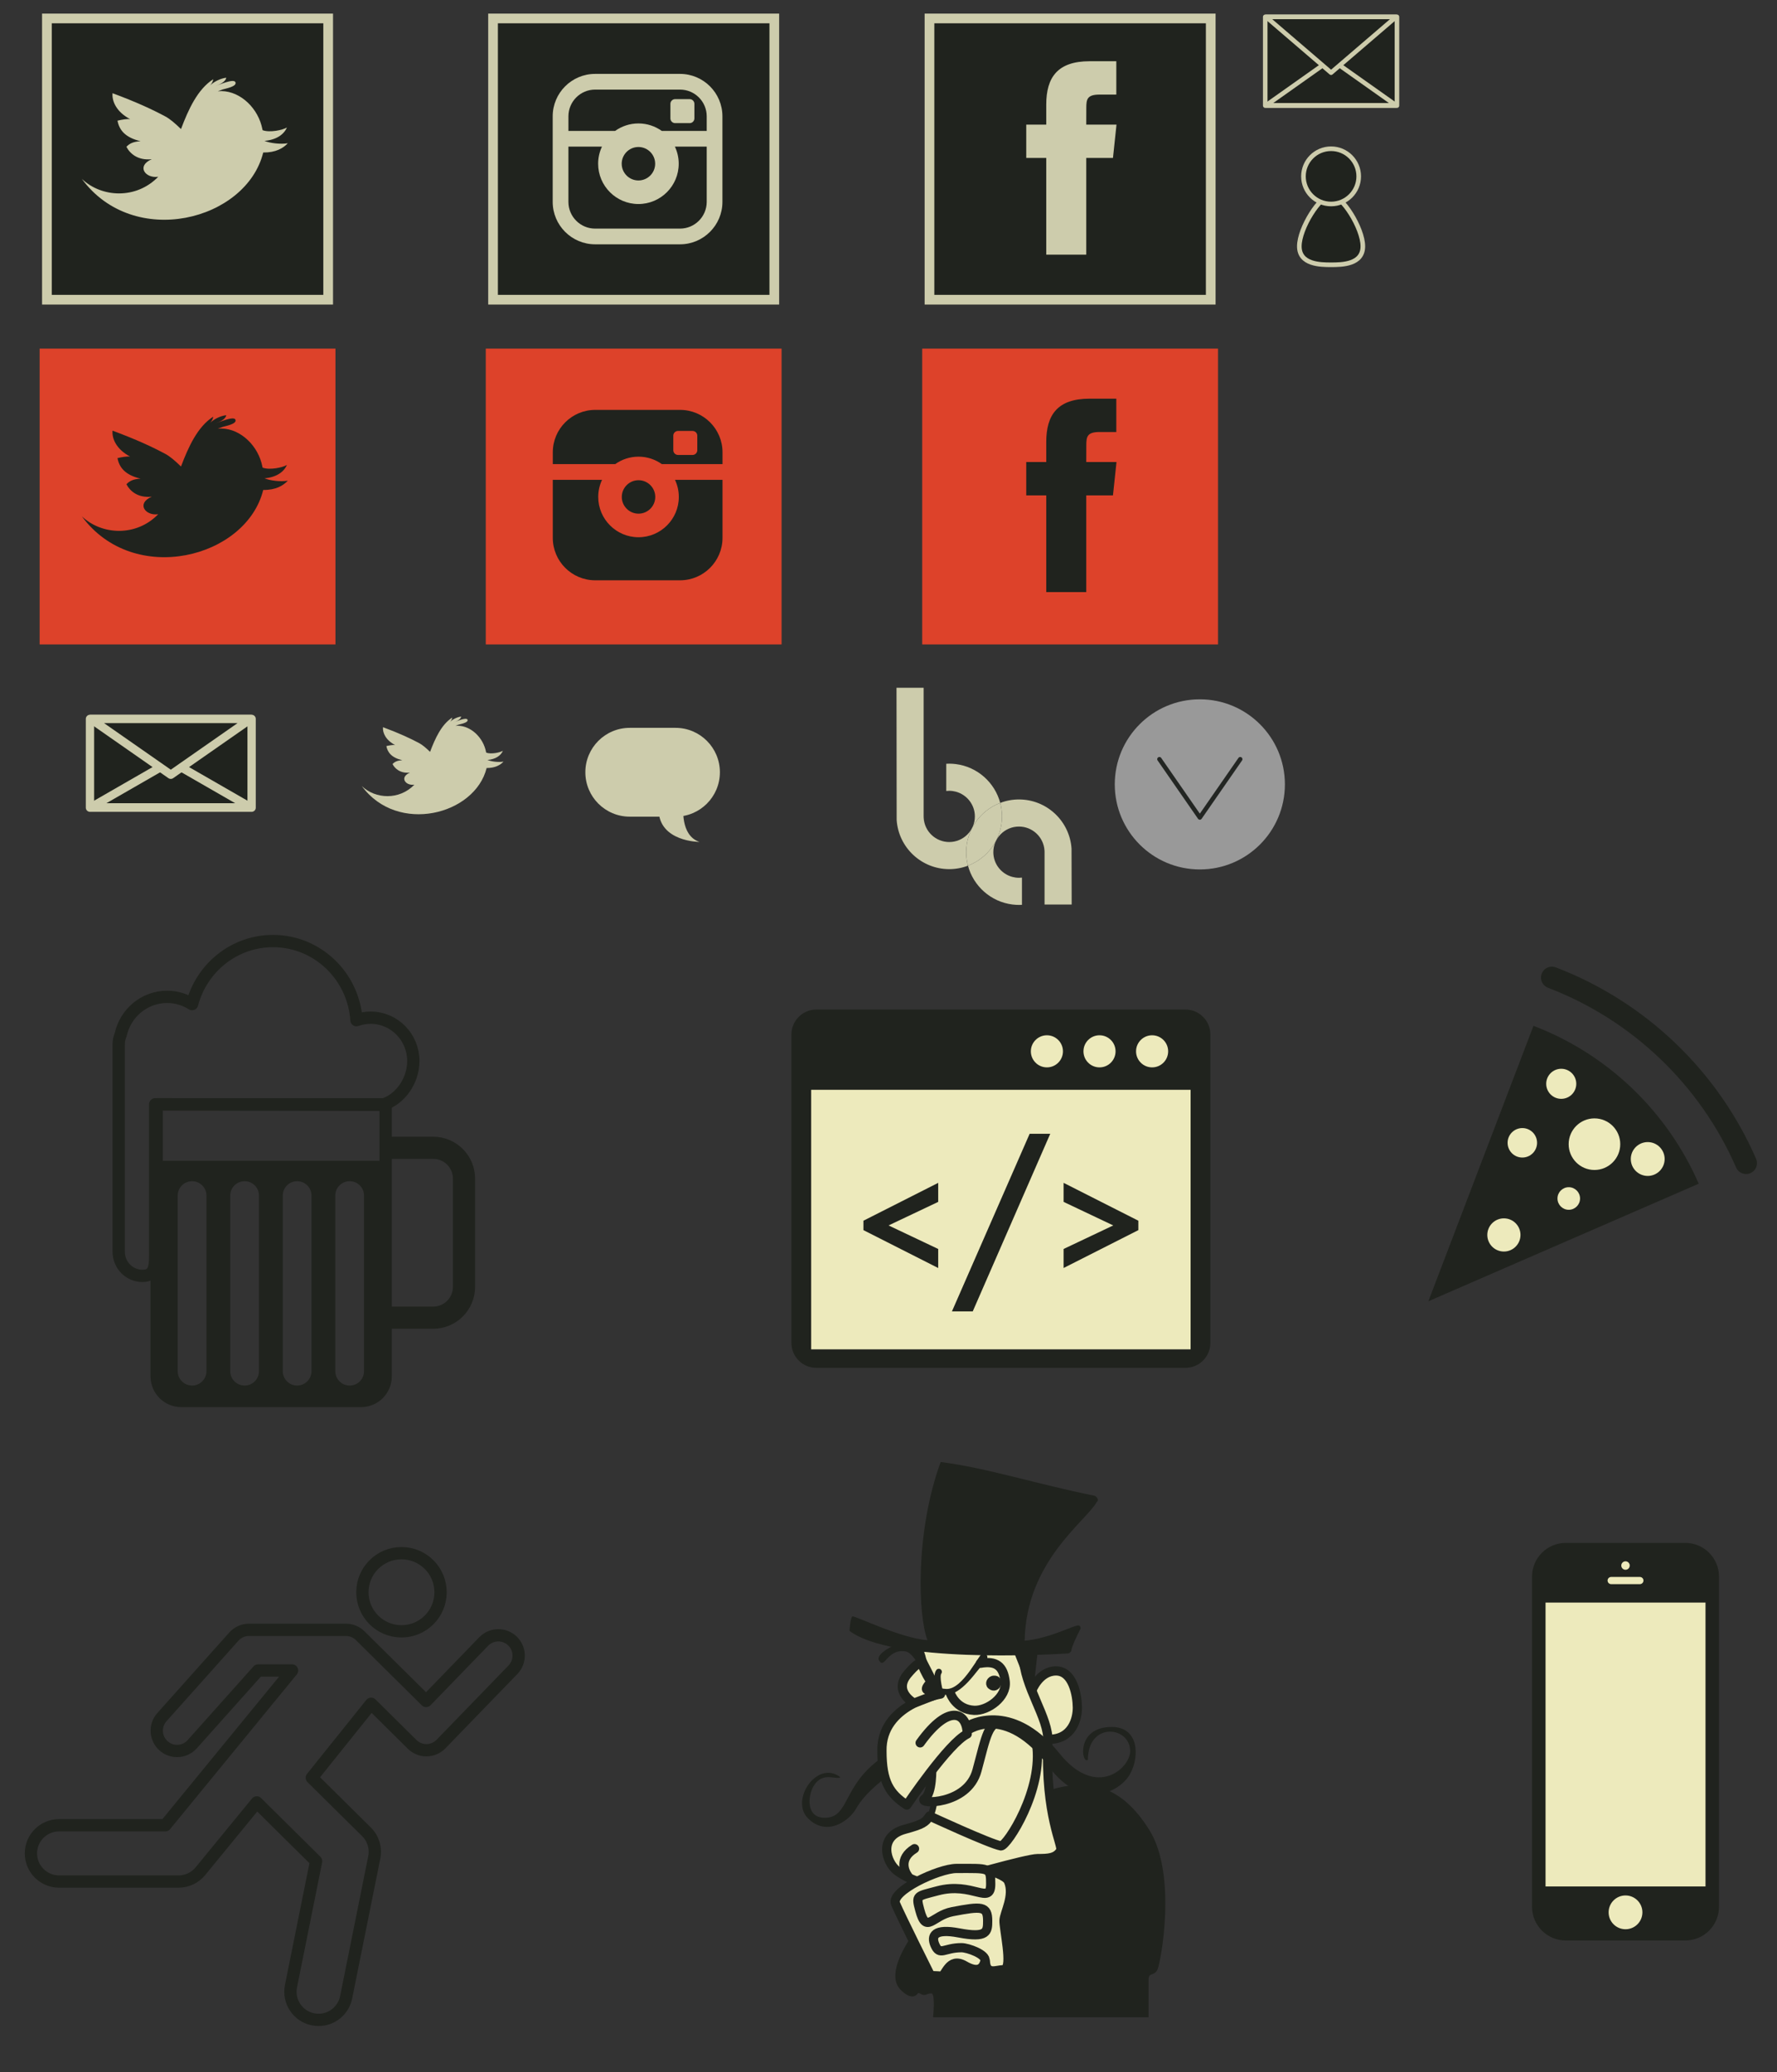 <?xml version="1.0" encoding="utf-8"?>
<!-- Generator: Adobe Illustrator 16.0.0, SVG Export Plug-In . SVG Version: 6.00 Build 0)  -->
<!DOCTYPE svg PUBLIC "-//W3C//DTD SVG 1.1//EN" "http://www.w3.org/Graphics/SVG/1.1/DTD/svg11.dtd">
<svg version="1.1" id="Layer_1" xmlns="http://www.w3.org/2000/svg" xmlns:xlink="http://www.w3.org/1999/xlink" x="0px" y="0px"
	 width="289px" height="337px" viewBox="0 0 289 337" enable-background="new 0 0 289 337" xml:space="preserve">
<rect x="0" y="0" width="289" height="337" fill="#333333" stroke="none"/>
<g>
	<path fill="#CDCCAC" d="M81.889,123.861c-0.812,0.139-1.987-0.005-2.61-0.266c1.296-0.106,2.171-0.695,2.509-1.494
		c-0.466,0.287-1.916,0.6-2.715,0.302c-0.041-0.187-0.082-0.366-0.127-0.527c-0.609-2.24-2.697-4.047-4.885-3.829
		c0.176-0.071,0.354-0.138,0.537-0.197c0.238-0.087,1.652-0.317,1.43-0.816c-0.188-0.438-1.914,0.331-2.239,0.434
		c0.429-0.16,1.14-0.438,1.214-0.934c-0.656,0.091-1.303,0.402-1.801,0.854c0.18-0.193,0.316-0.431,0.346-0.685
		c-1.754,1.122-2.776,3.38-3.605,5.573c-0.65-0.63-1.229-1.128-1.745-1.406c-1.453-0.775-3.188-1.59-5.912-2.604
		c-0.084,0.902,0.446,2.104,1.968,2.899c-0.328-0.045-0.933,0.056-1.416,0.17c0.197,1.035,0.84,1.887,2.582,2.299
		c-0.798,0.052-1.209,0.234-1.58,0.624c0.361,0.72,1.246,1.563,2.836,1.392c-1.769,0.763-0.722,2.176,0.719,1.966
		c-2.454,2.538-6.325,2.352-8.547,0.229c5.801,7.914,18.414,4.68,20.293-2.942C80.549,124.912,81.375,124.413,81.889,123.861z"/>
	<g>
		
			<rect x="14.632" y="116.914" fill="#20231E" stroke="#CDCCAC" stroke-width="1.352" stroke-linecap="round" stroke-linejoin="round" stroke-miterlimit="10" width="26.288" height="14.44"/>
		
			<polygon fill="#20231E" stroke="#CDCCAC" stroke-width="1.352" stroke-linecap="round" stroke-linejoin="round" stroke-miterlimit="10" points="
			14.771,131.306 40.781,131.306 27.777,123.825 		"/>
		
			<polygon fill="#20231E" stroke="#CDCCAC" stroke-width="1.352" stroke-linecap="round" stroke-linejoin="round" stroke-miterlimit="10" points="
			14.771,116.928 40.781,116.928 27.777,126 		"/>
	</g>
	<g>
		<path fill="#CDCCAC" d="M95.198,125.593c0,3.988,3.231,7.222,7.222,7.222h7.438c3.988,0,7.221-3.232,7.221-7.222l0,0
			c0-3.989-3.232-7.223-7.221-7.223h-7.438C98.432,118.371,95.198,121.604,95.198,125.593L95.198,125.593z"/>
		<path fill="#CDCCAC" d="M111.155,131.146c0,0-0.578,4.718,2.601,5.777c0,0-6.55,0-6.646-5.2L111.155,131.146z"/>
	</g>
	<g>
		<path fill="#CDCCAC" d="M174.291,147.107l-0.023-9.097c-0.303-4.488-4.038-7.993-8.553-7.993c-1.072,0-2.099,0.199-3.045,0.561
			c0.187,0.701,0.289,1.437,0.289,2.195c0,3.657-2.304,6.785-5.533,8.016c0.885,3.331,3.728,5.873,7.217,6.312
			c0.166,0.019,0.332,0.035,0.503,0.047c0.014,0,0.026,0.003,0.045,0.004c0.172,0.012,0.349,0.018,0.524,0.018
			c0.164,0,0.328-0.006,0.489-0.016v-4.426c0,0,0,0-0.002,0c-0.159,0.019-0.321,0.03-0.487,0.03c-0.179,0-0.353-0.015-0.524-0.035
			c-0.021-0.003-0.039-0.007-0.062-0.011c-0.164-0.023-0.328-0.058-0.486-0.099c-1.778-0.476-3.094-2.095-3.094-4.021
			c0-2.296,1.869-4.165,4.166-4.165c2.207,0,4.033,1.723,4.158,3.926c0.006,0.079,0.006,0.159,0.006,0.239v8.515H174.291
			L174.291,147.107z"/>
		<path fill="#CDCCAC" d="M162.67,130.578c-0.886-3.331-3.728-5.873-7.218-6.312c-0.163-0.021-0.331-0.036-0.5-0.048
			c-0.016,0-0.028-0.002-0.045-0.003c-0.174-0.013-0.351-0.019-0.526-0.019c-0.164,0-0.326,0.007-0.488,0.017v4.426l0,0
			c0.16-0.021,0.322-0.031,0.488-0.031c0.18,0,0.353,0.015,0.523,0.037c0.021,0.003,0.04,0.006,0.062,0.009
			c0.166,0.024,0.328,0.059,0.484,0.099c1.779,0.477,3.096,2.097,3.096,4.021c0,2.299-1.869,4.166-4.166,4.166
			c-2.205,0-4.033-1.724-4.158-3.926c-0.004-0.079-0.008-0.159-0.008-0.24v-20.92h-4.41l0.023,21.502
			c0.303,4.489,4.038,7.993,8.553,7.993c1.07,0,2.099-0.199,3.045-0.562c-0.188-0.699-0.287-1.436-0.287-2.195
			C157.139,134.937,159.44,131.809,162.67,130.578z"/>
		<path fill="#CDCCAC" d="M162.959,132.773c0-0.76-0.104-1.494-0.289-2.195c-3.229,1.23-5.531,4.358-5.531,8.016
			c0,0.761,0.103,1.496,0.287,2.195C160.655,139.559,162.959,136.431,162.959,132.773z"/>
	</g>
</g>
<g opacity="0.5">
	<circle fill="#FFFFFF" cx="195.133" cy="127.566" r="13.834"/>
	
		<polyline fill="none" stroke="#141914" stroke-width="0.716" stroke-linecap="round" stroke-linejoin="round" stroke-miterlimit="10" points="
		188.559,123.468 195.133,132.954 201.707,123.468 	"/>
</g>
<g>
	<g>
		
			<rect x="7.63" y="3" fill="#20231E" stroke="#CDCCAC" stroke-width="1.577" stroke-miterlimit="10" width="45.742" height="45.742"/>
		
			<rect x="80.186" y="3" fill="#20231E" stroke="#CDCCAC" stroke-width="1.577" stroke-miterlimit="10" width="45.742" height="45.742"/>
		
			<rect x="151.164" y="3" fill="#20231E" stroke="#CDCCAC" stroke-width="1.577" stroke-miterlimit="10" width="45.742" height="45.742"/>
		<g>
			<g>
				<path fill="#CDCCAC" d="M110.592,12.017H96.786c-3.804,0-6.899,3.096-6.899,6.898v13.92c0,3.803,3.096,6.898,6.899,6.898h13.806
					c3.803,0,6.898-3.097,6.898-6.898v-13.92C117.49,15.112,114.394,12.017,110.592,12.017z M96.786,14.571h13.806
					c2.396,0,4.343,1.949,4.343,4.344v2.375h-7.312c-1.071-0.764-2.38-1.215-3.792-1.215c-1.412,0-2.72,0.451-3.792,1.215h-7.595
					v-2.375C92.443,16.521,94.391,14.571,96.786,14.571z M106.551,26.628c0,1.5-1.221,2.721-2.721,2.721s-2.72-1.221-2.72-2.721
					c0-1.499,1.22-2.721,2.72-2.721S106.551,25.129,106.551,26.628z M110.592,37.179H96.786c-2.396,0-4.344-1.949-4.344-4.344v-8.99
					H97.9c-0.398,0.846-0.623,1.789-0.623,2.783c0,3.614,2.938,6.553,6.553,6.553c3.612,0,6.553-2.938,6.553-6.553
					c0-0.994-0.225-1.938-0.623-2.783h5.175v8.99C114.934,35.229,112.987,37.179,110.592,37.179z"/>
				<path fill="#CDCCAC" d="M112.933,19.257c0,0.42-0.346,0.768-0.768,0.768h-2.367c-0.422,0-0.768-0.348-0.768-0.768V16.89
					c0-0.422,0.346-0.767,0.768-0.767h2.367c0.422,0,0.768,0.345,0.768,0.767V19.257z"/>
			</g>
		</g>
		<path fill="#CDCCAC" d="M176.662,41.414h-6.507V25.687h-3.253v-5.422h3.253v-3.253c0-4.423,1.835-7.054,7.052-7.054h4.342v5.424
			h-2.713c-2.029,0-2.166,0.755-2.166,2.168l-0.008,2.715h4.918l-0.574,5.422h-4.344V41.414L176.662,41.414z"/>
		<path fill="#CDCCAC" d="M46.807,23.295c-1.179,0.202-2.889-0.008-3.795-0.386c1.883-0.154,3.157-1.01,3.648-2.174
			c-0.678,0.418-2.785,0.873-3.948,0.439c-0.058-0.271-0.12-0.531-0.184-0.768c-0.887-3.26-3.921-5.883-7.102-5.567
			c0.256-0.103,0.516-0.198,0.779-0.287c0.349-0.126,2.403-0.461,2.08-1.187c-0.274-0.638-2.784,0.479-3.256,0.628
			c0.624-0.234,1.655-0.639,1.766-1.355c-0.954,0.131-1.893,0.586-2.618,1.24c0.263-0.279,0.461-0.624,0.502-0.994
			c-2.55,1.631-4.039,4.914-5.243,8.104c-0.945-0.916-1.785-1.641-2.537-2.045c-2.11-1.129-4.636-2.312-8.595-3.783
			c-0.123,1.312,0.648,3.057,2.862,4.216c-0.478-0.065-1.356,0.081-2.058,0.247c0.285,1.503,1.22,2.742,3.751,3.34
			c-1.158,0.076-1.756,0.342-2.298,0.908c0.526,1.045,1.813,2.275,4.124,2.021c-2.57,1.109-1.049,3.164,1.045,2.856
			c-3.568,3.69-9.195,3.418-12.426,0.334c8.435,11.505,26.771,6.803,29.503-4.278C44.86,24.821,46.061,24.097,46.807,23.295z"/>
	</g>
	<g>
		<g>
			
				<rect x="7.631" y="57.88" fill="#DD422A" stroke="#DD422A" stroke-width="2.366" stroke-miterlimit="10" width="45.742" height="45.741"/>
			<path fill="#20231E" d="M46.807,78.175c-1.179,0.202-2.889-0.008-3.794-0.386c1.882-0.153,3.157-1.011,3.647-2.173
				c-0.678,0.418-2.785,0.873-3.948,0.439c-0.058-0.272-0.12-0.533-0.184-0.769c-0.886-3.259-3.92-5.884-7.101-5.566
				c0.255-0.104,0.516-0.2,0.778-0.288c0.349-0.125,2.403-0.461,2.08-1.186c-0.273-0.639-2.784,0.48-3.256,0.628
				c0.624-0.233,1.655-0.638,1.766-1.354c-0.955,0.131-1.893,0.582-2.618,1.24c0.263-0.281,0.461-0.625,0.502-0.996
				c-2.549,1.631-4.039,4.916-5.243,8.105c-0.945-0.918-1.785-1.643-2.537-2.045c-2.11-1.131-4.636-2.312-8.595-3.785
				c-0.123,1.312,0.647,3.057,2.863,4.217c-0.479-0.066-1.356,0.08-2.059,0.246c0.286,1.503,1.22,2.742,3.752,3.341
				c-1.158,0.075-1.755,0.341-2.297,0.907c0.525,1.045,1.812,2.275,4.123,2.021c-2.57,1.109-1.049,3.164,1.045,2.856
				c-3.567,3.69-9.194,3.418-12.426,0.334c8.435,11.505,26.771,6.804,29.502-4.278C44.861,79.704,46.062,78.978,46.807,78.175z"/>
		</g>
		
			<rect x="80.186" y="57.88" fill="#DD422A" stroke="#DD422A" stroke-width="2.366" stroke-miterlimit="10" width="45.741" height="45.741"/>
		
			<rect x="151.166" y="57.88" fill="#DD422A" stroke="#DD422A" stroke-width="2.366" stroke-miterlimit="10" width="45.74" height="45.741"/>
		<path fill="#20231E" d="M176.662,96.293h-6.506V80.565h-3.254v-5.422h3.254v-3.252c0-4.425,1.834-7.055,7.051-7.055h4.342v5.423
			h-2.711c-2.031,0-2.168,0.757-2.168,2.169l-0.008,2.715h4.918l-0.574,5.422h-4.344V96.293L176.662,96.293z"/>
		<g>
			<path fill="#20231E" d="M106.567,80.819c0-1.5-1.222-2.721-2.722-2.721s-2.72,1.221-2.72,2.721c0,1.498,1.22,2.72,2.72,2.72
				S106.567,82.317,106.567,80.819z"/>
			<g>
				<path fill="#20231E" d="M103.845,74.269c1.412,0,2.722,0.449,3.793,1.213h5.146h4.721V73.56c0-3.806-3.095-6.898-6.897-6.898
					H96.801c-3.805,0-6.898,3.094-6.898,6.898v1.922h10.15C101.125,74.718,102.433,74.269,103.845,74.269z M109.5,70.853
					c0-0.42,0.345-0.767,0.767-0.767h2.368c0.422,0,0.767,0.347,0.767,0.767v2.369c0,0.422-0.345,0.768-0.767,0.768h-2.368
					c-0.422,0-0.767-0.346-0.767-0.768V70.853z"/>
				<path fill="#20231E" d="M110.399,80.819c0,3.611-2.939,6.553-6.554,6.553c-3.613,0-6.552-2.939-6.552-6.553
					c0-0.995,0.224-1.938,0.622-2.784h-8.013v9.442c0,3.803,3.094,6.898,6.898,6.898h13.807c3.804,0,6.897-3.096,6.897-6.898v-9.442
					h-7.729C110.174,78.881,110.399,79.824,110.399,80.819z"/>
			</g>
		</g>
	</g>
</g>
<g>
	<g>
		<g>
			
				<path fill="none" stroke="#20231E" stroke-width="2.002" stroke-linecap="round" stroke-linejoin="round" stroke-miterlimit="10" d="
				M25.482,179.594v44.246c0,2.211,1.793,4.004,4.004,4.004h29.231c2.211,0,4.004-1.793,4.004-4.004v-44.246H25.482z"/>
			<path fill="none" stroke="#20231E" stroke-width="3.604" stroke-linejoin="round" stroke-miterlimit="10" d="M63.268,214.297
				h7.183c2.767,0,5.011-2.242,5.011-5.01V191.68c0-2.768-2.244-5.012-5.011-5.012h-7.183"/>
			<path fill="#20231E" d="M25.482,188.791v35.902c0,1.74,1.793,3.15,4.004,3.15h29.231c2.211,0,4.004-1.41,4.004-3.15v-35.902
				H25.482z M33.575,223c0,1.291-1.046,2.336-2.336,2.336s-2.336-1.045-2.336-2.336v-28.563c0-1.29,1.046-2.335,2.336-2.335
				s2.336,1.045,2.336,2.335V223z M42.117,223c0,1.291-1.046,2.336-2.335,2.336c-1.29,0-2.336-1.045-2.336-2.336v-28.563
				c0-1.29,1.046-2.335,2.336-2.335c1.289,0,2.335,1.045,2.335,2.335V223z M50.66,223c0,1.291-1.046,2.336-2.336,2.336
				s-2.336-1.045-2.336-2.336v-28.563c0-1.29,1.046-2.335,2.336-2.335s2.336,1.045,2.336,2.335V223z M59.202,223
				c0,1.291-1.046,2.336-2.336,2.336S54.53,224.291,54.53,223v-28.563c0-1.29,1.046-2.335,2.336-2.335s2.336,1.045,2.336,2.335V223z
				"/>
			<path fill="none" stroke="#20231E" stroke-width="2" stroke-linecap="round" stroke-linejoin="round" stroke-miterlimit="10" d="
				M67.219,172.553c0-3.892-3.107-7.045-6.94-7.045c-0.81,0-1.583,0.147-2.305,0.406c-0.48-7.188-6.374-12.869-13.579-12.869
				c-6.305,0-11.606,4.352-13.155,10.255c-1.182-0.742-2.57-1.179-4.062-1.179c-3.7,0-6.788,2.637-7.555,6.156
				c-0.205,0.48-0.32,1.008-0.32,1.563v33.732c0,2.17,1.732,3.93,3.87,3.93c2.138,0,2.069-1.76,2.069-3.93v-23.98l36.945,0.088
				C65.091,178.84,67.219,175.771,67.219,172.553z"/>
		</g>
	</g>
	<g>
		<g>
			<path fill="#20231E" d="M196.846,218.398c0,2.241-1.815,4.061-4.061,4.061h-60.013c-2.241,0-4.06-1.818-4.06-4.061v-50.155
				c0-2.241,1.817-4.06,4.06-4.06h60.015c2.242,0,4.059,1.818,4.059,4.06V218.398L196.846,218.398z"/>
			<rect x="131.924" y="177.238" fill="#EDEABC" width="61.708" height="42.209"/>
			<circle fill="#EDEABC" cx="170.262" cy="170.98" r="2.61"/>
			<circle fill="#EDEABC" cx="178.817" cy="170.98" r="2.61"/>
			<circle fill="#EDEABC" cx="187.371" cy="170.98" r="2.61"/>
			<path fill="#20231E" d="M140.423,200.06v-1.532l12.161-6.158v3.096l-8.075,3.83l8.075,3.828v3.098L140.423,200.06z
				 M167.455,184.389h3.35l-12.605,28.885h-3.383L167.455,184.389z M172.977,203.123l8.074-3.828l-8.074-3.83v-3.096l12.158,6.158
				v1.532l-12.158,6.159V203.123z"/>
		</g>
	</g>
	<g>
		<g>
			<path fill="none" stroke="#20231E" stroke-width="3.547" stroke-linecap="round" stroke-miterlimit="10" d="M283.971,189.162
				c-6.021-13.832-17.432-24.771-31.582-30.177"/>
			<g>
				<path fill="#20231E" d="M276.268,192.51c-5.122-11.77-14.831-21.076-26.875-25.676l-17.094,44.795L276.268,192.51z"/>
			</g>
			<circle fill="#EDEABC" cx="259.312" cy="186.08" r="4.195"/>
			<circle fill="#EDEABC" cx="244.584" cy="200.841" r="2.698"/>
			<path fill="#EDEABC" d="M249.979,185.857c0,1.325-1.072,2.398-2.396,2.398c-1.324,0-2.398-1.073-2.398-2.398
				c0-1.32,1.074-2.396,2.398-2.396C248.907,183.461,249.979,184.535,249.979,185.857z"/>
			<circle fill="#EDEABC" cx="253.91" cy="176.262" r="2.445"/>
			<circle fill="#EDEABC" cx="267.975" cy="188.492" r="2.752"/>
			<circle fill="#EDEABC" cx="255.133" cy="194.914" r="1.836"/>
		</g>
	</g>
	<g>
		
			<circle fill="none" stroke="#20231E" stroke-width="2" stroke-linecap="round" stroke-linejoin="round" stroke-miterlimit="10" cx="65.294" cy="258.952" r="6.356"/>
		<path fill="none" stroke="#20231E" stroke-width="2" stroke-linecap="round" stroke-linejoin="round" stroke-miterlimit="10" d="
			M83.345,266.885c-1.311-1.271-3.403-1.236-4.673,0.072l-9.37,9.676l-10.719-10.614c-0.619-0.612-1.454-0.956-2.325-0.956H40.497
			c-0.942,0-1.839,0.4-2.466,1.104L26.334,279.26c-1.216,1.359-1.097,3.451,0.264,4.666c0.631,0.562,1.417,0.842,2.201,0.842
			c0.908,0,1.813-0.373,2.466-1.104l10.71-11.988H47.5l-20.613,25.171H9.605c-2.527,0-4.576,2.048-4.576,4.575
			c0,2.524,2.049,4.576,4.576,4.576h19.45c1.371,0,2.671-0.617,3.539-1.679l9.163-11.188l9.654,9.554l-4.089,20.334
			c-0.498,2.479,1.106,4.892,3.584,5.389c0.304,0.06,0.608,0.091,0.907,0.091c2.135,0,4.044-1.502,4.481-3.676l4.576-22.753
			c0.305-1.511-0.173-3.073-1.268-4.157l-8.892-8.795l9.646-12.033l6.667,6.602c0.627,0.621,1.49,0.973,2.36,0.957
			c0.883-0.01,1.726-0.371,2.34-1.006l11.694-12.077C84.69,270.246,84.657,268.154,83.345,266.885z"/>
	</g>
	<g>
		<path id="path1786" fill="#20231E" d="M186.791,328.078c0,0,0-4.975,0-6.149c0-1.179,0.914-0.522,1.438-1.568
			s3.269-15.427-1.31-22.748c-4.576-7.321-9.805-8.368-16.08-6.537c-6.274,1.83-12.551,18.173-12.551,18.173
			s-8.236,3.008-9.938,5.49c-1.699,2.483-4.035,6.707-1.869,8.875c2.043,2.042,2.803,0.538,2.803,0.538
			c0.416-0.046,0.574,0.293,0.943,0.293c0.562,0,0.607-0.254,1.262-0.254c0.655,0,0.262,3.89,0.262,3.89"/>
		<path id="path1766" fill="#EDEABC" stroke="#20231E" stroke-width="1.5" stroke-linecap="round" stroke-linejoin="round" d="
			M167.817,274.912c0,0,1.187-3.164,3.931-3.164c2.745,0,3.45,3.934,3.469,5.943c0.014,1.879-0.867,5.18-4.623,5.18"/>
		<path id="path1820" fill="#EDEABC" d="M151.793,292.617l-0.178,3.038l11.082,4.647c0,0,4.67-2.698,6.074-14.656
			c0.357-3.038-8.215-5.488-8.215-4.596C160.559,286.605,157.156,292.26,151.793,292.617z"/>
		<path id="path1764" fill="#EDEABC" stroke="#20231E" stroke-width="1.5" stroke-linecap="round" stroke-linejoin="round" d="
			M152.535,275.215l-3.355,1.562l-0.312,8.133l2.656,2.581c0,0,0.146,4.189-1.154,5.058c-1.3,0.867,6.979,1.143,8.521-4.621
			c1.539-5.743,1.857-8.055,4.177-7.768c1.043,0.131,0.521-0.521,5.496,3.342c1.209,7.496-4.761,16.703-5.771,16.703
			c-1.734-0.289-11.613-4.861-11.613-4.861c-0.703,1.056-1.107,1.359-4.062,2.166c-4.379,1.195-2.959,5.439-1.228,6.74
			c1.732,1.299,5.058,2.744,7.367,2.021c2.312-0.723,13.754-4.006,15.488-4.006c1.732,0,3.033-0.049,3.756-1.301
			c0.43-0.746-2.566-5.717-2.076-17.672c0.168-4.041-3.879-8.804-4.021-14.146c-0.108-4.055-17.479-1.012-17.479-1.012
			L152.535,275.215z"/>
		<path id="path1756" fill="#20231E" d="M138.154,265.228c0,0,0.149-2.233,0.481-2.347c0.414-0.14,7.933,3.588,12.21,3.863
			c-1.519-3.727-2.07-17.453,2.139-28.975c7.426,0.938,15.76,3.625,25.002,5.484c0.289,0.06,0.865,0.691,0.396,1.002
			c-1.814,3.229-11.49,9.66-11.74,22.582c4.184-0.409,7.828-2.469,8.746-2.496c0.184-0.008,0.49,0.31,0.281,0.662
			c-1.521,2.968-1.438,3.518-1.438,3.518c-0.218,0.253-0.349,0.37-0.597,0.386C170.235,269.119,145.096,270.5,138.154,265.228z"/>
		<path id="path1758_1_" fill="#EDEABC" stroke="#20231E" stroke-linecap="round" stroke-linejoin="round" d="M152.961,275.506
			c0.006,0,0.008,0,0.008,0s-0.867-2.892-0.289-3.611"/>
		<path id="path1758" fill="#EDEABC" stroke="#20231E" stroke-width="1.5" stroke-linecap="round" stroke-linejoin="round" d="
			M149.646,283.448c4.801-6.655,7.655-4.813,7.655-1.442c-3.033,1.442-9.821,11.557-9.821,11.557
			c-2.815-1.848-4.044-3.773-4.044-8.812c-0.144-7.535,9.235-9.192,9.528-9.242"/>
		<path id="path1776" fill="none" stroke="#20231E" stroke-linecap="round" stroke-linejoin="round" d="M151.896,292.983
			c0,0.929-0.578,2.449-0.578,2.449"/>
		<path id="path1778" fill="#EDEABC" stroke="#20231E" stroke-width="1.5" stroke-linecap="round" stroke-linejoin="round" d="
			M154.57,275.402c0,0,0.875,2.604,3.844,2.753c2.229,0.111,5.357-2.159,5.062-4.683c-0.297-2.524-1.484-3.415-4.01-2.969"/>
		<path id="path1780" fill="#20231E" d="M157.158,279.982c0,0,7.418-4.411,15.166,5.2c6.004,7.448,11.479,2.338,11.479-0.375
			c0-4.12-6.875-4.828-6.875,1.387c-1.012,0.866-2.053-5.336,3.871-5.336c4.496,0,4.558,4.937,2.938,7.742
			c-1.543,2.672-7.532,6.194-13.146-1.251c-7.512-9.969-13.272-5.04-13.272-5.04L157.158,279.982z"/>
		<path id="path1782" fill="#20231E" d="M143.811,289.297c0,0-3.168,2.287-4.576,4.84c-1.027,1.861-4.7,4.713-7.83,1.582
			c-2.963-2.963,1.496-9.588,5.279-6.688c-0.672,0.518-2.937-1.039-4.398,1.496c-0.908,1.571-1.232,5.104,1.848,5.104
			c4.051,0,2.814-5.189,9.148-9.678"/>
		<path id="path1784" fill="#20231E" stroke="#20231E" stroke-miterlimit="10" d="M161.635,273.014
			c-0.672,0.041-0.996,0.82-0.569,1.197c0.59,0.521,1.103,0.062,1.187-0.188C162.457,273.41,162.276,272.976,161.635,273.014z"/>
		<path id="path1788" fill="none" stroke="#20231E" stroke-width="1.5" stroke-linecap="round" stroke-linejoin="round" d="
			M147.672,305.138c-0.555-0.739-1.572-2.865,1.062-4.483"/>
		<path id="path1790" fill="#20231E" d="M168.703,269.131l-0.555,4.99l-0.924,0.465l-2.242-5.674L168.703,269.131z"/>
		<path id="path1798" fill="#20231E" d="M142.944,270.012c-0.826-1.432,6.366-5.17,7.535-0.812c0.991,3.699,0.78,5.366,3.435,5.479
			c2.747,0.114,5.452-6.011,6.008-5.916c0.555,0.092,1.108,0.924,0.094,1.756c-1.018,0.832-3.631,5.476-6.562,5.085
			c-2.773-0.37-4.039-6.76-6.271-7.048C144.194,268.172,143.877,271.614,142.944,270.012z"/>
		<path id="path1800" fill="#EDEABC" stroke="#20231E" stroke-width="1.5" stroke-linecap="round" stroke-linejoin="round" d="
			M148.658,276.983c0,0-3.465-1.86-1.061-4.714c2.406-2.854,2.406-1.477,2.406-1.477c0.801,2.183,2.727,4.617,2.727,4.617
			L148.658,276.983z"/>
		<path id="path1802" fill="#20231E" stroke="#20231E" stroke-miterlimit="10" d="M150.998,273.648
			c0.271-0.396,1.283,1.025,1.09,1.348C151.928,275.188,149.266,275.541,150.998,273.648z"/>
		<path id="path1808" fill="#EDEABC" stroke="#20231E" stroke-linecap="round" stroke-linejoin="round" d="M160.75,304.422
			c0,0,2.664,0.805,3.021,1.604c0.985,2.222-0.679,4.994-0.738,6.29c-0.062,1.293,1.418,7.705,0.121,7.77
			c-1.295,0.062-2.524,0.801-2.647-1.051c-0.125-1.85-9.619,0.123-9.619,0.123l-2.775-12.404
			C148.11,306.752,155.94,303.252,160.75,304.422z"/>
		<path id="path1806" fill="#EDEABC" stroke="#20231E" stroke-width="1.5" stroke-linecap="round" stroke-linejoin="round" d="
			M151.317,321.256c0,0-4.81-9.618-5.672-11.653c-0.862-2.033,7.006-5.733,9.926-5.733c5.354,0,5.552-0.209,5.552,2.528
			c0,3.517-2.974-0.407-8.634,1.108c-3.416,0.916-3.562,0.675-2.897,3.146c1.063,3.978,2.01,0.878,5.303,0.247
			c4.766-0.914,5.734-0.934,5.734,1.495c0,1.763-0.076,2.832-4.688,1.958c-3.979-0.758-4.543,0.463-3.884,1.973
			c0.802,1.831,1.484,0.432,4.316,0.432c1.047,0,4.076,1.092,3.82,2.16c-0.297,1.242-1.143,2.002-3.328,0.737
			c-2.562-1.479-3.082,1.788-3.762,1.728C152.426,321.317,151.317,321.317,151.317,321.256z"/>
	</g>
	<g>
		<path fill="#20231E" d="M279.57,310.094c0,3.035-2.461,5.496-5.496,5.496h-19.42c-3.035,0-5.496-2.461-5.496-5.496v-53.676
			c0-3.035,2.461-5.496,5.496-5.496h19.42c3.035,0,5.496,2.461,5.496,5.496V310.094z"/>
		<circle fill="#EDEABC" cx="264.363" cy="311.01" r="2.748"/>
		<path fill="#EDEABC" d="M267.283,257.049c0,0.32-0.262,0.584-0.584,0.584h-4.672c-0.322,0-0.582-0.264-0.582-0.584l0,0
			c0-0.322,0.26-0.584,0.582-0.584h4.672C267.022,256.465,267.283,256.726,267.283,257.049L267.283,257.049z"/>
		<circle fill="#EDEABC" cx="264.363" cy="254.608" r="0.687"/>
		<g>
			<g>
				<rect id="SVGID_1_" x="251.358" y="260.631" fill="#EDEABC" width="26.015" height="46.166"/>
			</g>
		</g>
	</g>
</g>
<g>
	
		<rect x="205.77" y="2.737" fill="#20231E" stroke="#CDCCAC" stroke-width="0.741" stroke-linecap="round" stroke-linejoin="round" stroke-miterlimit="10" width="21.42" height="14.44"/>
	
		<polygon fill="#20231E" stroke="#CDCCAC" stroke-width="0.741" stroke-linecap="round" stroke-linejoin="round" stroke-miterlimit="10" points="
		205.908,17.128 227.051,17.128 216.479,9.648 	"/>
	
		<polygon fill="#20231E" stroke="#CDCCAC" stroke-width="0.741" stroke-linecap="round" stroke-linejoin="round" stroke-miterlimit="10" points="
		205.908,2.75 227.051,2.75 216.479,11.822 	"/>
</g>
<g>
	<path fill="#20231E" stroke="#CDCCAC" stroke-width="0.749" stroke-miterlimit="10" d="M221.643,40.057
		c0,2.962-3.389,3.005-5.164,3.005c-1.773,0-5.164-0.043-5.164-3.005s3.391-8.313,5.164-8.313
		C218.254,31.744,221.643,37.095,221.643,40.057z"/>
	<circle fill="#20231E" stroke="#CDCCAC" stroke-width="0.749" stroke-miterlimit="10" cx="216.479" cy="28.683" r="4.493"/>
</g>
</svg>
